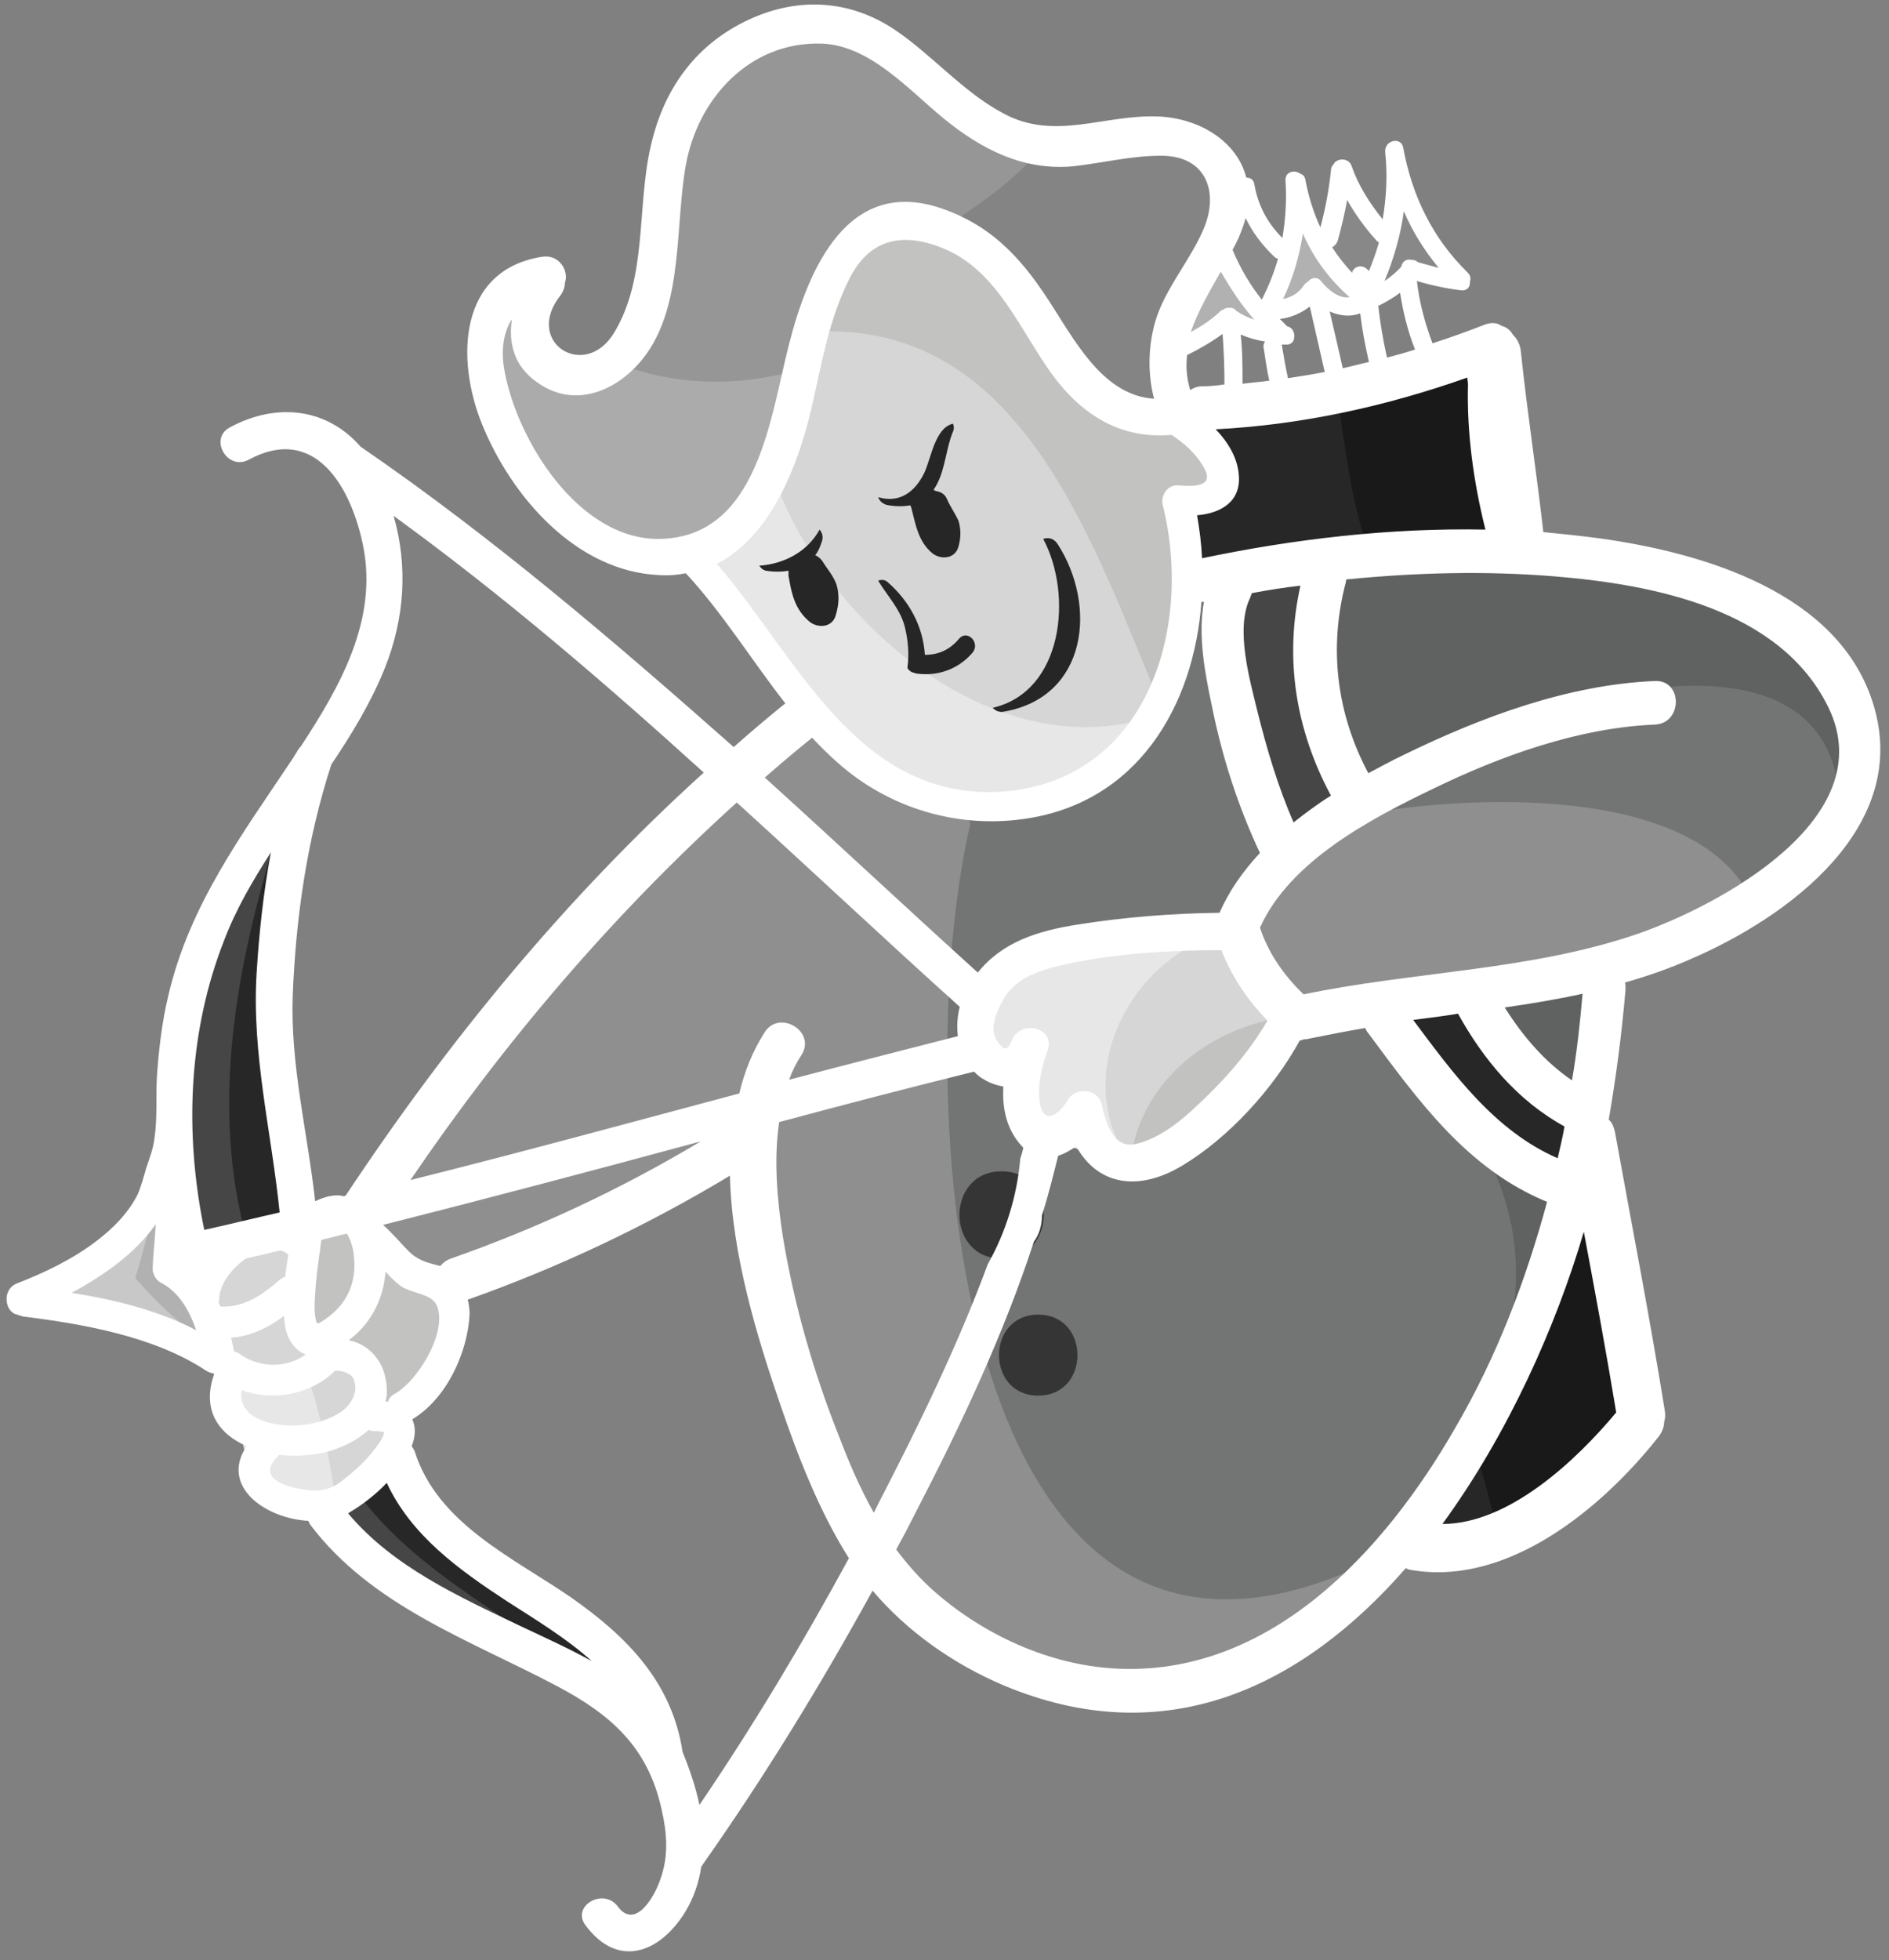 <?xml version="1.0" encoding="utf-8"?>
<!-- Generator: Adobe Illustrator 17.1.0, SVG Export Plug-In . SVG Version: 6.00 Build 0)  -->
<!DOCTYPE svg PUBLIC "-//W3C//DTD SVG 1.1//EN" "http://www.w3.org/Graphics/SVG/1.1/DTD/svg11.dtd">
<svg version="1.1" id="Слой_1" xmlns="http://www.w3.org/2000/svg" xmlns:xlink="http://www.w3.org/1999/xlink" x="0px" y="0px"
	 viewBox="0 0 303.3 314.6" enable-background="new 0 0 303.3 314.6" xml:space="preserve">
<rect x="0" y="0" width="303.3" height="314.6" fill="#808080" stroke="none"/>
<g id="Слой_10">
	<path fill="#888888" d="M198.8,31.5c6.4,5.3,9.3,12.7,3.2,18.9c-5-5-6.9-10.9-3.7-17.4"/>
	<path fill="#888888" d="M216.3,29.5c5.5,5.1,7.4,11.1,3.5,17.5c-7.9-3.4-9.2-9.8-4-16.7"/>
	<path fill="#888888" d="M224.3,30.5c3,5.2,5.6,10,9.4,14.7c-4.7-1.3-9.4,0.7-14.2,1.5"/>
</g>
<g id="Слой_11">
	<path fill="#B2B1B2" d="M203.3,52c-1.8-4-5.5-7.6-7.7-11.1c-2.9,3.8-5.9,9.9-7,14.3c5-1.8,11-2,15-3"/>
</g>
<g id="Слой_12">
	<path fill="#B2B1B2" d="M209.1,34.8c4.1,4.7,7,9,10.5,14.2c-7.1-0.4-9.7-0.3-16.4,1c1.4-5.2,3.2-10.8,5.9-15.5"/>
</g>
<g id="Слой_14">
	<path fill="#C8C8C8" d="M24.3,190.8c-2.2,9.1-10.6,13.3-17.9,18.3c9.4,1.5,19.1,4.3,27.8,7.5c-3-8.4-4.2-21-10.7-26"/>
</g>
<g id="Слой_13">
	<path fill="#B2B1B2" d="M25.6,193.8c-1.9,2.9-2.7,7.9-3.9,11.3c3.2,3.7,7.7,8.1,12.1,10.7c-1.8-7.4-4.5-14.6-7.5-21.5"/>
</g>
<g id="Слой_15">
	<path fill="#474647" d="M199,92.2c-6.8,14.6,1.4,30,5.7,43.9c0.1,0,0.9,0.3,0.9,0.4c2.6-1.3,8.6-6.4,10.6-8.9
		c-4.7-11.4-6.8-23.9-5.9-36c-4.8-0.9-8.2,0.4-12.3,2.2"/>
</g>
<g id="Слой_16">
	<path fill="#191919" d="M210.3,64.5c-0.2,7.8,2.3,16.4,4.3,23.7c8.9,0,18.1,0,27.2-0.1c-2.7-9.7-4.1-21-4.5-31.3
		c-9.3,2.4-18.5,6.4-27.6,9"/>
	<path fill="#191919" d="M256,192.5c4.7,24,14.2,48.9-19.9,54.6c-7.3-16.8,12.2-41.2,18.6-56.9c0.8,1.1,1.4,4.4,2.3,6"/>
</g>
<g id="Слой_17">
	<path fill="#272727" d="M214.7,63.5c1.3,8.3,2.2,16.9,4.9,24.3c-9.6,1-19.8,2.3-28.6,4.5c-0.1-3.9-2-8.2-1.8-12
		c10.4-3.5,7.7-8-1.6-14.3c8.7,0.6,18.4-0.2,26.2-2.1"/>
	<path fill="#272727" d="M236.3,232.5c2.1,3.5,2.9,9.5,4.3,13.3c-4,1.1-10.1,2.2-14.2,1.7c5.7-3.6,6-9.7,9.3-13.9"/>
	<path fill="#272727" d="M225,160.8c3.4-1.1,7.4-1.5,10.9-2c3.6,8.3,10,15.7,18.1,20.3c-0.7,3.6-1.8,6.8-3.4,10
		c-12.8-3.9-22.1-15-26.3-26.9"/>
</g>
<g id="Слой_18">
	<path fill="#272727" d="M44.7,132.2c-13.4,18.1-16.5,45.8-8.3,66.6c2.6-0.3,10.4-2.8,12.4-3.9c-8.1-14.8-7.6-44.5-3.5-61.7"/>
	<path fill="#272727" d="M63.3,236.8c9.9,12.8,28.5,21.3,36.1,32.9C82.7,266.2,64.8,253,54,239.9c3.8-1,5.3-3.6,8.3-5.1"/>
</g>
<g id="Слой_19">
	<path fill="#474647" d="M44.3,134.5c-6.3,20.3-10.6,43-4.7,64.3c-2.8,0.9-6.8,1.6-9.9,1.7c-0.1-0.3-0.9-0.7-1.1-0.8
		c-1.6-24.1-1.5-45.3,13-63.5"/>
	<path fill="#474647" d="M57.3,239.5c10,13.6,25.6,20.2,38.5,31c-15.4-7.9-36.1-10.7-43.5-27.6c2.2-1.3,4.7-2.1,6.7-3.3"/>
</g>
<g id="Слой_20">
	<path fill="#C2C2C1" d="M50,197.8c-8.3,15.8,6.9,19.1,12.7,31.1c19.4-13.1,4.3-33.3-12.7-31.7"/>
</g>
<g id="Слой_21">
	<path fill="#D6D6D6" d="M46.8,196.8c-2.4-0.1-11.5,3.1-15.8,3.1c-0.5,5.8,1.4,15.4,4.1,20.5c3.4-0.1,7,0.4,10.4,0.5
		c0.1,0.1,0.3,0.2,0.4,0.3c0.9,7.7,6.7,13.7,9.1,21c8.1-4.2,9-6.9,10.4-14.6c-0.8-0.7-3.5,0.8-4.2-0.3c-5.9-9.9-17.3-14.9-14.1-29.4
		"/>
</g>
<g id="Слой_22">
	<path fill="#E7E7E7" d="M38,220.8c4-0.6,7.4,1.4,11.3,0c1.9,4.7,4.1,15.5,4.7,20.9c-4.9,0.3-8.4-0.4-12.8-2.4
		c-2.4-6.7-3.9-14.3-2.8-18.9"/>
</g>
<g id="Слой_26">
	<path fill="#8F8F8F" d="M223,127.2c20.4-1.5,50-5.7,59.1,17.1c-19.6,13.5-51.1,19.6-75.3,18.2c-18.5-12.6-1.4-29.4,14.6-34.3"/>
</g>
<g id="Слой_27">
	<path fill="#737474" d="M216,131.2c18.6-3.8,57.3-5.8,65.6,14c13.6-9.4,23.4-26.1,6.1-37.6c-18-12-60.7,9.9-72.7,22.3"/>
</g>
<g id="Слой_28">
	<path fill="#606161" d="M214.7,89.8c-4.6,12.9-4.5,29,3.8,38.7c14.9-12.2,75.9-35,76.9,0.9c20-42-57.5-41.6-80-38.6"/>
	<path fill="#606161" d="M236.3,159.8c4.1,7.6,11.1,14.2,18.9,18c2.2-5.6,3.7-15.1,3.6-21.1c-7.7,2-15.4,1.6-23.2,3.1"/>
	<path fill="#606161" d="M234,180.5c8.2,10.7,8.7,24.6,8.7,37.7c4-8.8,8.6-18.4,11.3-27.3c-5.9-1.9-12.5-6.7-18.3-7.7"/>
</g>
<g id="Слой_29">
	<path fill="#737474" d="M148,128.2c-14.4,36.6-7.3,157.2,59.4,132.7c12.6-4.6,31.2-32.3,34.6-45.7c5.7-22.5-6.8-37.8-20.6-53.3
		c-4.9,1.9-10.6,0.1-15.5,2.5c-1.7-2.1-6.6-11-7.6-14.1c12.3-10.8,2-45.1-6-56.9c-3.4,22.8-25.5,29.8-45.3,35.1"/>
</g>
<g id="Слой_30">
	<path fill="#8F8F8F" d="M155.8,132.2C155.7,132.2,155.7,132.2,155.8,132.2c-0.1-0.3-0.2-0.5-0.2-0.6c-8-5.2-16.1-10.7-22.4-17.9
		c-21.5,7.9-37.3,33.3-52.3,50c-9.5,10.6-29.9,27.9-16.2,38.9c10.7,8.6,47.2-10.4,55.6-19.4c-0.4,11,3.9,21.1,7,31.6
		c6.5,21.6,12.5,42.8,35.8,52.4c16.6,6.8,47.3,3.7,54.6-15.5C151.8,281,146.1,173.7,155.8,132.2z"/>
</g>
<g id="Слой_23">
	<path fill="#C2C2C1" d="M197.3,150.5c-5.8,11.7-15.6,22.1-15.6,35.9c17.7-2.2,30-22.8,15.3-35.6"/>
</g>
<g id="Слой_24">
	<path fill="#D6D6D6" d="M193.3,149.5c-16.4,3-28.8,26-11.7,36.1c1.9-12.4,12.9-20.8,25-22.4c-4-6.3-9.3-11.1-14.6-13.8"/>
</g>
<g id="Слой_25">
	<path fill="#E7E7E7" d="M196.1,149.8c-28.2-3.1-41.5,8.6-39,19.9c0.1,0,0.1,0,0.2,0c2.3,0.2,4.7,1,5.7,3.3c0.7,1.7,0.8,3.7,1.6,5.3
		c0.3,0.6,0.2,1.2,0,1.7c4.1,3,9.7,5.4,17,6.8C171.9,173.5,180.5,154.5,196.1,149.8z"/>
</g>
<g id="Слой_32">
	<path fill="#D6D6D6" d="M119.7,80.8c5.6,20.8,42.7,59.7,64.3,33.5c14.1-17-11-54-25.6-64.2c-25.9-18-47.4,5.3-38.9,32.4"/>
</g>
<g id="Слой_31">
	<path fill="#C2C2C1" d="M132,53.2c32.8-0.9,43.9,35.5,54.4,60c2.9-9.3,4.7-20.5,3.6-30.7c26.1-18.6-72.5-79.8-62.3-34"/>
</g>
<g id="Слой_33">
	<path fill="#E7E7E7" d="M124,75.8c7.4,22.7,34.1,46.8,59.8,39.6c-26.6,41.3-57.4-10.8-74.6-29.2c10.6,0.2,10.8-5.8,15.1-9.8"/>
</g>
<g id="Слой_34">
	<path fill="#848484" d="M164.3,22.2c-5.3,2.9-10.3,8.9-14,13.4c12.7,10.9,20.3,33.2,40.4,32.7c-12.3-22.7,30.3-55.7-26.1-45.1"/>
</g>
<g id="Слой_35">
	<path fill="#969696" d="M116,10.3c-17.1,13.6-1.8,42-21.3,52.4c23.9,21.7,27.2,0.9,38-11.7c-0.2-0.4-0.3-0.8-0.2-1.4
		c1.2-5.2,4.7-9.8,9.4-12c0.1-0.1,0.2-0.1,0.4-0.2c0.1,0,0.2-0.1,0.3-0.1c0.2-0.1,0.5-0.2,0.7-0.3c2-0.7,4.2-1,6.4-0.8
		c0.6,0.1,1,0.3,1.3,0.7c5.9-3.8,11.8-7.8,16.4-13.3C151.1,14.3,136.3-5.9,116,10.3z"/>
</g>
<g id="Слой_36">
	<path fill="#ABABAB" d="M98,57.8c9.4,4.2,20.8,4.5,31,1.3c-10.7,62.1-67.2,5-45.7-11.9c0.9,10.6,7.2,14.5,17.7,12.6"/>
</g>
<g id="Слой_37">
	<path fill="#353535" d="M160.8,188c-9,0-9,14,0,14S169.9,188,160.8,188z"/>
</g>
<g id="Слой_3">
	<path fill="#262626" d="M134.3,93.8c-0.5-1.4-1.5-2.5-2.3-3.8c-0.3-0.4-0.7-0.7-1.1-0.9c0.5-0.6,0.8-1.4,1.1-2.3
		c0.2-0.7,0-1.3-0.4-1.8c-2,3.6-5.7,5.5-9.7,5.8c0.3,0.4,0.6,0.7,1.1,0.8c1.2,0.2,2.5,0.2,3.6,0c0,0.3,0,0.5,0,0.8
		c0.5,2.9,1,5.4,3.4,7.4c1.4,1.1,3.7,0.9,4.2-1.1C134.7,97.1,134.8,95.4,134.3,93.8z"/>
	<path fill="#262626" d="M152,80c-0.3-0.7-1-1.1-1.8-1.2c-0.1-0.1-0.2-0.1-0.3-0.2c0.2-0.3,0.4-0.6,0.6-1c1.3-2.6,1.4-5.6,2.5-8.3
		c0.2-0.4,0.2-0.9,0-1.3c-2.9,0.7-3.5,5.6-4.6,7.9c-1.5,3.1-4,4.9-7.4,3.9c0.2,0.6,0.8,1.2,1.7,1.3c1.2,0.2,2.4,0.2,3.5,0
		c0,0.1,0,0.2,0.1,0.3c0.7,2.7,1.1,5.5,3.4,7.4c1.4,1.1,3.7,0.9,4.2-1.1c0.4-1.4,0.4-2.8,0-4.1C153.3,82.3,152.5,81.2,152,80z"/>
	<path fill="#262626" d="M154,102.5c-1.5,1.8-3.3,2.6-5.5,2.6c-0.3-4.6-2.5-8.6-5.9-11.6c-0.5-0.5-1.1-0.5-1.6-0.3
		c1.5,2.5,3.6,4.6,4.3,7.5c0.5,2.1,0.7,4.3,0.4,6.5c0.2,0.4,0.6,0.7,1.1,0.8c0.1,0,0.2,0.1,0.3,0.1c3.5,0.5,6.8-0.7,9.1-3.4
		C157.4,103.1,155.3,101,154,102.5z"/>
	<path fill="#262626" d="M169.8,87.3c-0.6-0.9-1.5-1.1-2.3-0.8c4.8,9,3.2,24.5-8.1,27.1c0.4,0.5,1.1,0.8,1.9,0.6
		C174.6,111.8,176.2,97.2,169.8,87.3z"/>
	<path fill="#353535" d="M166.7,211c-8.4,0-8.4,13,0,13C175.1,224,175.1,211,166.7,211z"/>
	<path fill="#FFFFFF" d="M300.8,113.1c-5.5-18.1-27.5-24.4-44-26.7c-3-0.4-6-0.7-9-1c-1.1-9.7-2.6-19.3-3.6-28.9
		c-0.1-1.2-0.6-2.1-1.3-2.8c-0.4-0.7-1-1.2-1.8-1.4c-0.7-0.5-1.6-0.6-2.7-0.2c-2.8,1.1-5.6,2.1-8.4,3c-1.2-3.2-2.1-6.5-2.5-10
		c2.3,0.7,4.7,1.2,7.1,1.5c1,0.1,1.5-0.6,1.4-1.4c0.2-0.5,0.1-1-0.4-1.5c-5.6-5.5-8.9-12.3-10.3-20c-0.3-1.6-2.4-1.3-2.8,0
		c-0.1,0.2-0.1,0.4-0.1,0.7c0.4,3.7,0.2,7.3-0.4,10.8c-2.1-2.6-3.9-5.4-5-8.6c-0.5-1.4-2.5-1.2-2.9-0.2c-0.2,0.2-0.4,0.5-0.4,0.9
		c-0.3,3.1-0.9,6.2-1.7,9.2c-1.1-2.4-1.9-4.9-2.4-7.6c-0.1-0.6-0.4-0.9-0.8-1c-0.9-0.7-2.5-0.4-2.4,1.1c0.2,3.2,0,6.2-0.5,9.2
		c-2.4-2.4-3.9-5.2-4.5-8.6c-0.1-0.8-0.7-1.1-1.3-1.1c-1.5-5.9-7.6-9.5-14-9.8c-8.8-0.4-16.7,4-25-0.5c-6.6-3.5-11.5-9.5-17.7-13.6
		c-6.6-4.3-14.1-5-21.4-2.2c-9.5,3.7-15.3,11.2-17.5,21c-2.3,9.8-0.5,21.1-5.9,30c-4.7,7.8-14.6,1.5-8.6-6c0.5-0.7,0.7-1.4,0.7-2
		c0.7-1.9-0.9-4.6-3.6-4.2c-13.6,2.1-13.9,16.6-9.7,26.9c4.7,11.6,15.1,23.6,28.4,24.2c1.5,0.1,2.9,0,4.3-0.3c0,0,0,0.1,0.1,0.1
		c5.9,6.4,10.5,13.9,15.9,20.8c-0.1,0.1-0.3,0.2-0.4,0.3c-2.7,2.2-5.3,4.4-7.9,6.7C98.7,103,79.3,86.4,58.2,71.9
		c-0.1-0.1-0.2-0.1-0.3-0.2c-5.2-6-13.2-7.3-21-3.1c-3.4,1.8-0.4,7,3,5.2c10.7-5.8,16.5,4.4,18.4,13.8c2.4,11.9-3.7,22.6-10,32.2
		c-0.3,0.3-0.5,0.6-0.7,1c-0.2,0.3-0.4,0.6-0.5,0.8c-8.2,12.3-16.7,23.6-20.1,38.3c-1,4.2-1.5,8.5-1.8,12.8c-0.2,3.3,0.1,6.7-0.4,10
		c-0.2,1.7-0.8,3.2-1.3,4.7c-0.4,1.4-0.8,2.9-1.4,4.3c-1.5,3-3.9,5.4-6.5,7.4c-3.9,3-8.3,5.1-12.9,6.9c-2.5,1-1.9,4.7,0.1,5
		c0.3,0.1,0.5,0.2,0.9,0.3c9.7,1.2,21.1,3.2,29.4,8.7c0.3,0.2,0.6,0.3,1,0.4c0.1,0,0.2,0.1,0.3,0.1c0,0,0,0,0,0
		c-2.1,5.9,0.8,9.7,5.2,11.6c-4.3,6.4,2.9,11.6,9.9,12c0.1,0.2,0.2,0.4,0.3,0.6c9.9,13.1,25.6,18.5,39.6,25.9
		c8.7,4.6,14.6,9.8,16.8,19.7c0.9,3.9,1.2,7.6-0.2,11.4c-0.9,2.7-4,8.1-6.8,4.3c-2.3-3.1-7.5-0.1-5.2,3c5.2,7,11.9,4.5,16-2.1
		c1.4-2.3,2.2-4.7,2.6-7.3c0.1-0.1,0.2-0.2,0.2-0.3c10-14.2,19-28.9,27.3-44c5.6,6.6,12.9,11.7,20.8,15.1
		c26.4,11.2,48.4,0.1,64.8-18.7c0.3,0.1,0.6,0.3,1,0.3c15.5,2.6,30.6-10,39.6-21.4c0.6-0.8,0.9-1.6,0.9-2.4c0.2-0.6,0.2-1.2,0.1-1.8
		c-2.4-14.9-5.3-29.8-8-44.7c-0.2-0.9-0.5-1.6-1-2c1.2-6.9,2.1-13.9,2.7-20.9c0-0.4,0-0.8-0.1-1.1c3.5-1,7-2.2,10.4-3.7
		C287.2,147.2,306.8,132.7,300.8,113.1z M235.6,60.6c0,0.4,0.1,0.7,0.1,1.1c-0.2,7.8,0.9,15.7,2.8,23.3c-15.3-0.3-30.7,1.5-45.5,4.6
		c-0.1-2.3-0.4-4.6-0.8-6.9c3.7-0.3,7.1-2.1,6.7-6.5c-0.2-2.7-1.7-5.2-3.7-7.3C209,68.2,222.6,65.2,235.6,60.6z M213.7,127.7
		c-2.1,1.3-4.1,2.8-6,4.3c-2.5-5.7-4.3-11.8-5.8-17.8c-1.2-5-3.6-13.2-1.2-18.2c0.1-0.3,0.2-0.5,0.3-0.8c2.6-0.5,5.2-0.9,7.8-1.2
		C206.2,105.6,208,117.1,213.7,127.7z M193,62c-0.8,0-1.4,0.3-1.9,0.6c-0.6-2-0.7-3.8-0.5-5.6c2-1,3.9-2.1,5.7-3.4
		c0.2,2.7,0.3,5.4,0.3,8.1C195.3,61.9,194.2,62,193,62z M202.9,55.9c0.3,1.8,0.5,3.5,0.9,5.2c-1.4,0.2-2.9,0.3-4.3,0.5
		c0-2.6,0-5.3-0.3-7.9c1.2,0.5,2.5,0.9,3.9,1.1C202.9,55.2,202.8,55.5,202.9,55.9z M213.5,50c1.6,0.7,3.3,0.9,4.9,0.3
		c0.3,2.6,0.8,5.2,1.4,7.8c-1.4,0.3-2.8,0.7-4.2,1C214.9,56,214.2,53,213.5,50z M225.4,33.9c1.4,3.3,3.3,6.3,5.6,9.1
		c-1.1-0.3-2.2-0.6-3.3-0.9c-0.2-0.2-0.6-0.4-1-0.4c0,0-0.1,0-0.1,0c-0.9-0.2-1.5,0.4-1.6,1.1c-0.8,0.9-1.8,1.7-2.7,2.3
		C223.8,41.5,224.9,37.7,225.4,33.9z M224.8,47c0.5,3.1,1.2,6.1,2.4,9.1c-1.5,0.5-3,0.9-4.5,1.3c-0.6-2.7-1.1-5.5-1.4-8.3
		C222.5,48.5,223.7,47.8,224.8,47z M214.8,38.6c0.6-2.2,1.1-4.3,1.5-6.5c1.3,2.3,2.9,4.5,4.7,6.5c0.1,0.1,0.2,0.2,0.4,0.3
		c-0.4,1.5-1,3.1-1.6,4.6c-0.1-0.1-0.2-0.2-0.3-0.3c-0.6-0.6-1.6-0.6-2.1,0c-0.2,0.2-0.3,0.4-0.3,0.6c-1.2-1.3-2.3-2.7-3.2-4.1
		C214.2,39.5,214.6,39.2,214.8,38.6z M209.2,37.5c1.7,3.9,4.2,7.3,7.5,10.2c-1.7,0.3-3.5-1.2-4.6-2.6c-0.7-0.8-1.6-0.5-2.1,0.1
		c-0.2,0.1-0.4,0.3-0.6,0.5c-0.8,1.3-2,2-3.4,2.3C207.6,44.7,208.6,41.2,209.2,37.5z M210.3,49.2c0.8,3.5,1.6,7,2.4,10.5
		c-2,0.4-3.9,0.7-5.9,1c-0.4-1.8-0.7-3.6-1-5.4c0.1,0,0.1,0,0.2,0c0.1,0,0.2,0,0.4,0c0.9,0.1,1.4-0.5,1.4-1.2
		c0.1-0.7-0.3-1.6-1.1-1.7c-0.4-0.4-0.8-0.8-1.2-1.2C207.2,51,208.9,50.3,210.3,49.2z M200,35c1.1,2.3,2.7,4.4,4.6,6.2
		c0.2,0.2,0.4,0.3,0.6,0.3c-0.6,2.2-1.5,4.4-2.6,6.6c-1.9-2.4-3.5-5.1-4.7-8C198.8,38.5,199.5,36.8,200,35z M201.4,51.3
		c-1-0.3-2-0.8-2.9-1.4c-0.1-0.1-0.1-0.2-0.2-0.2c0,0,0,0,0,0c-0.1-0.1-0.1-0.1-0.2-0.2c0,0,0,0-0.1,0c-0.1,0-0.2-0.1-0.2-0.1
		c0,0,0,0-0.1,0c-0.1,0-0.2,0-0.4,0c0,0-0.1,0-0.1,0c-0.1,0-0.2,0-0.4,0.1c0,0,0,0,0,0c0,0-0.1,0-0.1,0c0,0-0.1,0-0.1,0.1
		c-0.1,0-0.1,0.1-0.2,0.1c0,0-0.1,0-0.1,0c0,0,0,0-0.1,0.1c0,0,0,0,0,0c0,0,0,0-0.1,0c-1.4,1.4-3.1,2.5-4.9,3.5
		c1.1-3.3,3-6.5,4.8-9.7C197.6,46.3,199.3,49,201.4,51.3z M105.7,86.5c-12.9,0-22.7-15.9-24.7-27c-0.6-3.2-0.2-6.1,1.2-8.3
		c-0.6,3.8,0.3,7.6,4.1,10.2c6.3,4.5,13.5,1,17.5-4.6c5.9-8.3,4.6-20.6,6.3-30.2c1.9-10.8,10.3-20,21.9-19.6c7.7,0.3,14,7.5,19.5,12
		c6,4.9,12.7,8.4,20.7,7.7c4.7-0.5,9.3-1.7,14.1-1.7c7.4-0.1,9.6,5.9,6.8,12.1c-2,4.5-5.3,8.4-7.1,13c-1.6,4.2-1.9,9.4-0.7,13.9
		c-7.7-0.5-12.1-8.2-16.1-14.5c-4.6-7.3-9.3-12.9-17.6-15.9c-15.4-5.6-21.8,9.5-24.9,21.6C123.7,66.7,121.8,86.4,105.7,86.5z
		 M115.1,90.5c8.7-4.5,13-15.7,15.2-25c1.6-7,2.8-14.3,6.1-20.8c3.4-6.7,9-7.5,15.6-4.6c8.3,3.7,11.9,13.1,17,20.1
		c4.9,6.6,11.1,10.3,19.1,9.6c2,1.3,3.7,2.8,5,4.9c2.2,3.5-1.3,3.4-4,3.2c-1.7-0.1-2.8,1.7-2.4,3.2c5,20.1-2.8,44.7-26.4,46
		C137.4,128.1,127.9,105.3,115.1,90.5z M130.4,118.4c1.3,1.4,2.7,2.8,4.2,4.1c8,7.1,18.8,10.4,29.4,9c18.6-2.4,27.7-18.2,28.9-34.9
		c0.1,0,0.2,0,0.4,0c-1,5.5,0.2,11.6,1.3,16.8c1.6,8,4.2,16.1,7.7,23.5c0,0,0,0,0,0c-2.7,2.9-4.9,6-6.5,9.6
		c-7.6,0.1-15.3,0.7-22.8,1.9c-6.4,1-12.1,2.8-16,7.7c-11.4-10.3-22.7-20.9-34.2-31.3C125.3,122.6,127.8,120.5,130.4,118.4z
		 M162.4,167.1c-0.8,2.1-1.6,1-2.4-0.2c-1.2-1.9,0.1-4.7,1-6.3c2.1-3.9,6.4-5,10.4-5.9c8.1-1.7,16.5-2.2,24.7-2.2
		c1.7,4.3,4.2,8,7.4,11.3c-3.1,5.4-7.5,10.2-12,14.3c-2.6,2.4-5.7,4.7-9.1,5.5c-3.7,0.9-4.9-3.6-5.5-6.3c-0.6-2.6-4.2-2.9-5.5-0.7
		c-1.4,2.4-4,4.2-4.5,0c-0.3-2.7,0.4-5.5,1.3-8C169.5,164.9,163.8,163.5,162.4,167.1z M118.3,128.8c12,10.9,23.8,22,35.8,32.8
		c-0.4,1.5-0.5,3.2-0.3,4.7c-9,2.3-18,4.6-27.1,7c0.5-1.4,1.2-2.8,2-4c2.4-3.8-3.7-7.4-6-3.5c-1.9,3-3.2,6.3-4,9.7
		c-17.6,4.7-35.2,9.5-52.8,13.9C81,167.2,98.4,146.8,118.3,128.8z M56,215.1c0.1-0.1,0.3-0.2,0.4-0.3c3.4-2.7,5.2-6.6,5.5-10.7
		c0.7,0.8,1.5,1.6,2.3,2.2c1.8,1.4,5.2,1.2,6,3.4c1.6,4.3-3.2,12-6.8,14c-0.6,0.3-1,0.8-1.1,1.3c-0.1,0-0.2-0.1-0.4-0.1
		c0.1-0.4,0.2-0.8,0.2-1.2C62.3,219.3,59.8,215.9,56,215.1z M51.5,212.2c-0.1,0.1-0.4,0.2-0.6,0.2c0-0.1,0-0.1-0.1-0.2
		c-0.4-1.4-0.3-3-0.2-4.5c0.1-2.2,0.4-4.3,0.7-6.5c0.1-0.3,0.1-0.5,0.1-0.8c0.1-0.5,0.1-0.9,0.2-1.4c1.4-0.3,2.7-0.7,4.1-1
		c0.6,1,1,2.3,1.1,3.4C57.4,206.1,55.5,209.8,51.5,212.2z M65.6,200.8c-1.4-1.4-2.6-2.9-4.1-4.2c17-4.3,34-8.8,51-13.4
		c-12.7,7.6-26.1,13.9-40.1,18.8c-0.8,0.3-1.3,0.7-1.7,1.2C68.8,202.7,67.2,202.4,65.6,200.8z M47,159.8c0.5-12.6,2.3-25.1,6.2-37.1
		c3.3-4.9,6.4-10,8.6-15.5c3.2-8,3.7-16.4,1.4-24.4c17.5,12.7,33.8,26.7,49.8,41.2c-22.1,20-41,43-57.5,67.9c-0.1,0-0.2,0.1-0.3,0.1
		c-1.5-0.4-3.1,0.1-4.6,0.8C49.4,181.8,46.6,171,47,159.8z M11.5,207.5c5.2-2.8,10.3-6.4,13.5-11c-0.1,2.3-0.4,4.6-0.5,7.1
		c0,0.8,0.5,1.8,1.2,2.2c3,1.5,4.7,4.5,5.8,7.7C25.4,210.3,18.4,208.6,11.5,207.5z M32.8,197.4c-3.2-15.4-2.6-31.8,3.2-46.5
		c1.9-5,4.6-9.6,7.5-14.1c-1.2,6.4-1.9,12.9-2.3,19.4c-0.8,13.1,2.4,25.5,3.7,38.4C40.9,195.5,36.9,196.5,32.8,197.4z M35.4,209.7
		c-0.1-0.2-0.2-0.4-0.3-0.7c0-0.2,0.1-0.3,0.1-0.5c0-2.2,1.9-4.9,4.3-6.5c1.8-0.4,3.7-0.9,5.5-1.3c0.5,0.1,0.9,0.3,1.3,0.7
		c-0.2,1.2-0.4,2.3-0.5,3.5c-0.3,0.1-0.6,0.3-0.9,0.5C42.2,207.8,39.2,209.9,35.4,209.7z M37.6,216.9c-0.2-0.7-0.3-1.5-0.5-2.2
		c3.1-0.2,6-1.6,8.5-3.5c0,0.4,0.1,0.9,0.1,1.3c0.3,2,1.3,4.1,3.4,4.9c-3.1,2.2-7.3,2.2-10.5,0C38.3,217.1,37.9,217,37.6,216.9z
		 M38.8,223.1c5,1.9,11.2,0.7,15-3.1c4.3-0.1,4.1,4.6,0.8,6.7c-2.1,1.4-4.8,2-7.2,2.1C43.3,228.9,38.1,227.5,38.8,223.1z
		 M47.8,238.9c-3-0.6-6.2-2.1-3.3-5c0.1-0.1,0.2-0.3,0.3-0.4c2.5,0.3,5.1,0.1,7.4-0.4c2.4-0.6,5-1.8,7-3.6c0.3,0.1,0.5,0.2,0.9,0.2
		c0.5,0,1.1,0,1.6,0.2c-0.2,0.9-0.8,1.7-1.4,2.5c-1.6,2.2-3.9,4.2-6.1,5.8C52.1,239.5,50.1,239.4,47.8,238.9z M83.6,261
		c-9.8-4.7-20.5-9.5-27.7-18.1c0.1-0.1,0.2-0.1,0.3-0.2c2-1.2,4.1-2.8,5.9-4.7c3.9,8.4,11.5,13.9,19.3,19c4.5,2.9,9.5,5.9,13.6,9.6
		C91.2,264.5,87.2,262.7,83.6,261z M112.3,289.7c-0.6-2.9-1.6-5.8-2.7-8.5c-1.7-11.2-8.9-18.5-17.9-24.8
		c-9.3-6.4-21.4-11.8-25.1-23.4c-0.1-0.3-0.3-0.6-0.5-0.9c0.7-1.7,0.6-3.2,0.1-4.3c5.5-3.3,8.9-10.7,9.2-16.9c0-0.7-0.1-1.5-0.3-2.3
		c14.7-5.2,28.8-11.9,42.1-19.9c0.3,12.7,4.4,26,8,36.5c2.9,8.5,6.3,17.3,11.1,24.9C128.9,263.7,121,276.9,112.3,289.7z M141.2,241
		c-0.3,0.6-0.6,1.2-0.9,1.8c-2.2-3.9-4-8.1-5.6-12.3c-4.1-10.3-7.2-21.1-9-32c-0.9-5.8-1.5-12.3-0.6-18.4
		c10.4-2.8,20.8-5.5,31.3-8.1c0.4,0.4,0.9,0.9,1.5,1.2c1.1,0.7,2.2,1,3.2,1.2c-0.2,3.5,0.5,7,3.1,9.7c0,0,0.1,0.1,0.1,0.1
		c-0.1,0.6-0.3,1.2-0.5,1.8c0,0,0,0,0,0.1c-0.5,5.8-2.3,11.7-5.2,16.8C153.8,215.9,147.6,228.6,141.2,241z M179,267.8
		c-10.6-0.6-21-5.4-28.9-12.3c-2.4-2.1-4.4-4.4-6.2-6.8c1.1-2,2.2-4.1,3.2-6.1c7.2-13.9,14-28.3,18.9-43.3c0.9-1.2,1.3-2.7,1.3-4.2
		c1-3.2,1.8-6.4,2.6-9.6c1-0.3,2-0.9,2.9-1.5c3.4,6.1,9.8,7.4,17,3.1c7.5-4.5,14.6-12.3,18.9-20.1c0.2,0,0.4-0.1,0.7-0.2
		c0.3,0,0.5,0,0.8-0.1c3-0.6,6-1.2,9-1.7c0.1,0.2,0.2,0.5,0.4,0.7c8.1,10.9,15.9,21.9,28.8,27.2c-3.4,12.6-8.1,24.9-14.7,36.2
		C222.3,249,203.8,269.2,179,267.8z M251.2,180.8c-0.3,1.7-0.7,3.4-1.1,5.1c-10.1-4.4-16.7-13.5-23.2-22.2c2.4-0.3,4.8-0.6,7.2-1
		C238.2,170.1,243.7,176.7,251.2,180.8z M241.6,161.7c4.2-0.6,8.4-1.3,12.5-2.2c-0.4,4.6-0.9,9.3-1.7,13.9
		C248,170.4,244.5,166.3,241.6,161.7z M259.5,226.7c-6.5,7.8-17.3,17.9-27.9,17.9c10.5-14.4,18.2-31.6,22.7-46.9
		C256.1,207.3,257.9,217,259.5,226.7z M262.9,149.9c-17.2,5.9-35.9,6-53.6,9.7c-3.1-3-5.6-6.5-7-10.7c4.8-10.7,17.8-17.5,27.8-22.3
		c10.9-5.3,23.4-9.8,35.6-10.3c4.5-0.2,4.5-7.2,0-7c-14,0.6-27.9,5.8-40.4,11.9c-1.9,0.9-3.7,1.9-5.6,2.9
		c-5.1-9.6-6.4-20.1-3.6-30.7c0-0.1,0-0.3,0.1-0.4c11.1-1.1,22.2-1.4,33.3-0.5c15.9,1.3,36.4,5.2,44.1,21.1
		C302.2,131.4,275.9,145.4,262.9,149.9z"/>
</g>
</svg>
